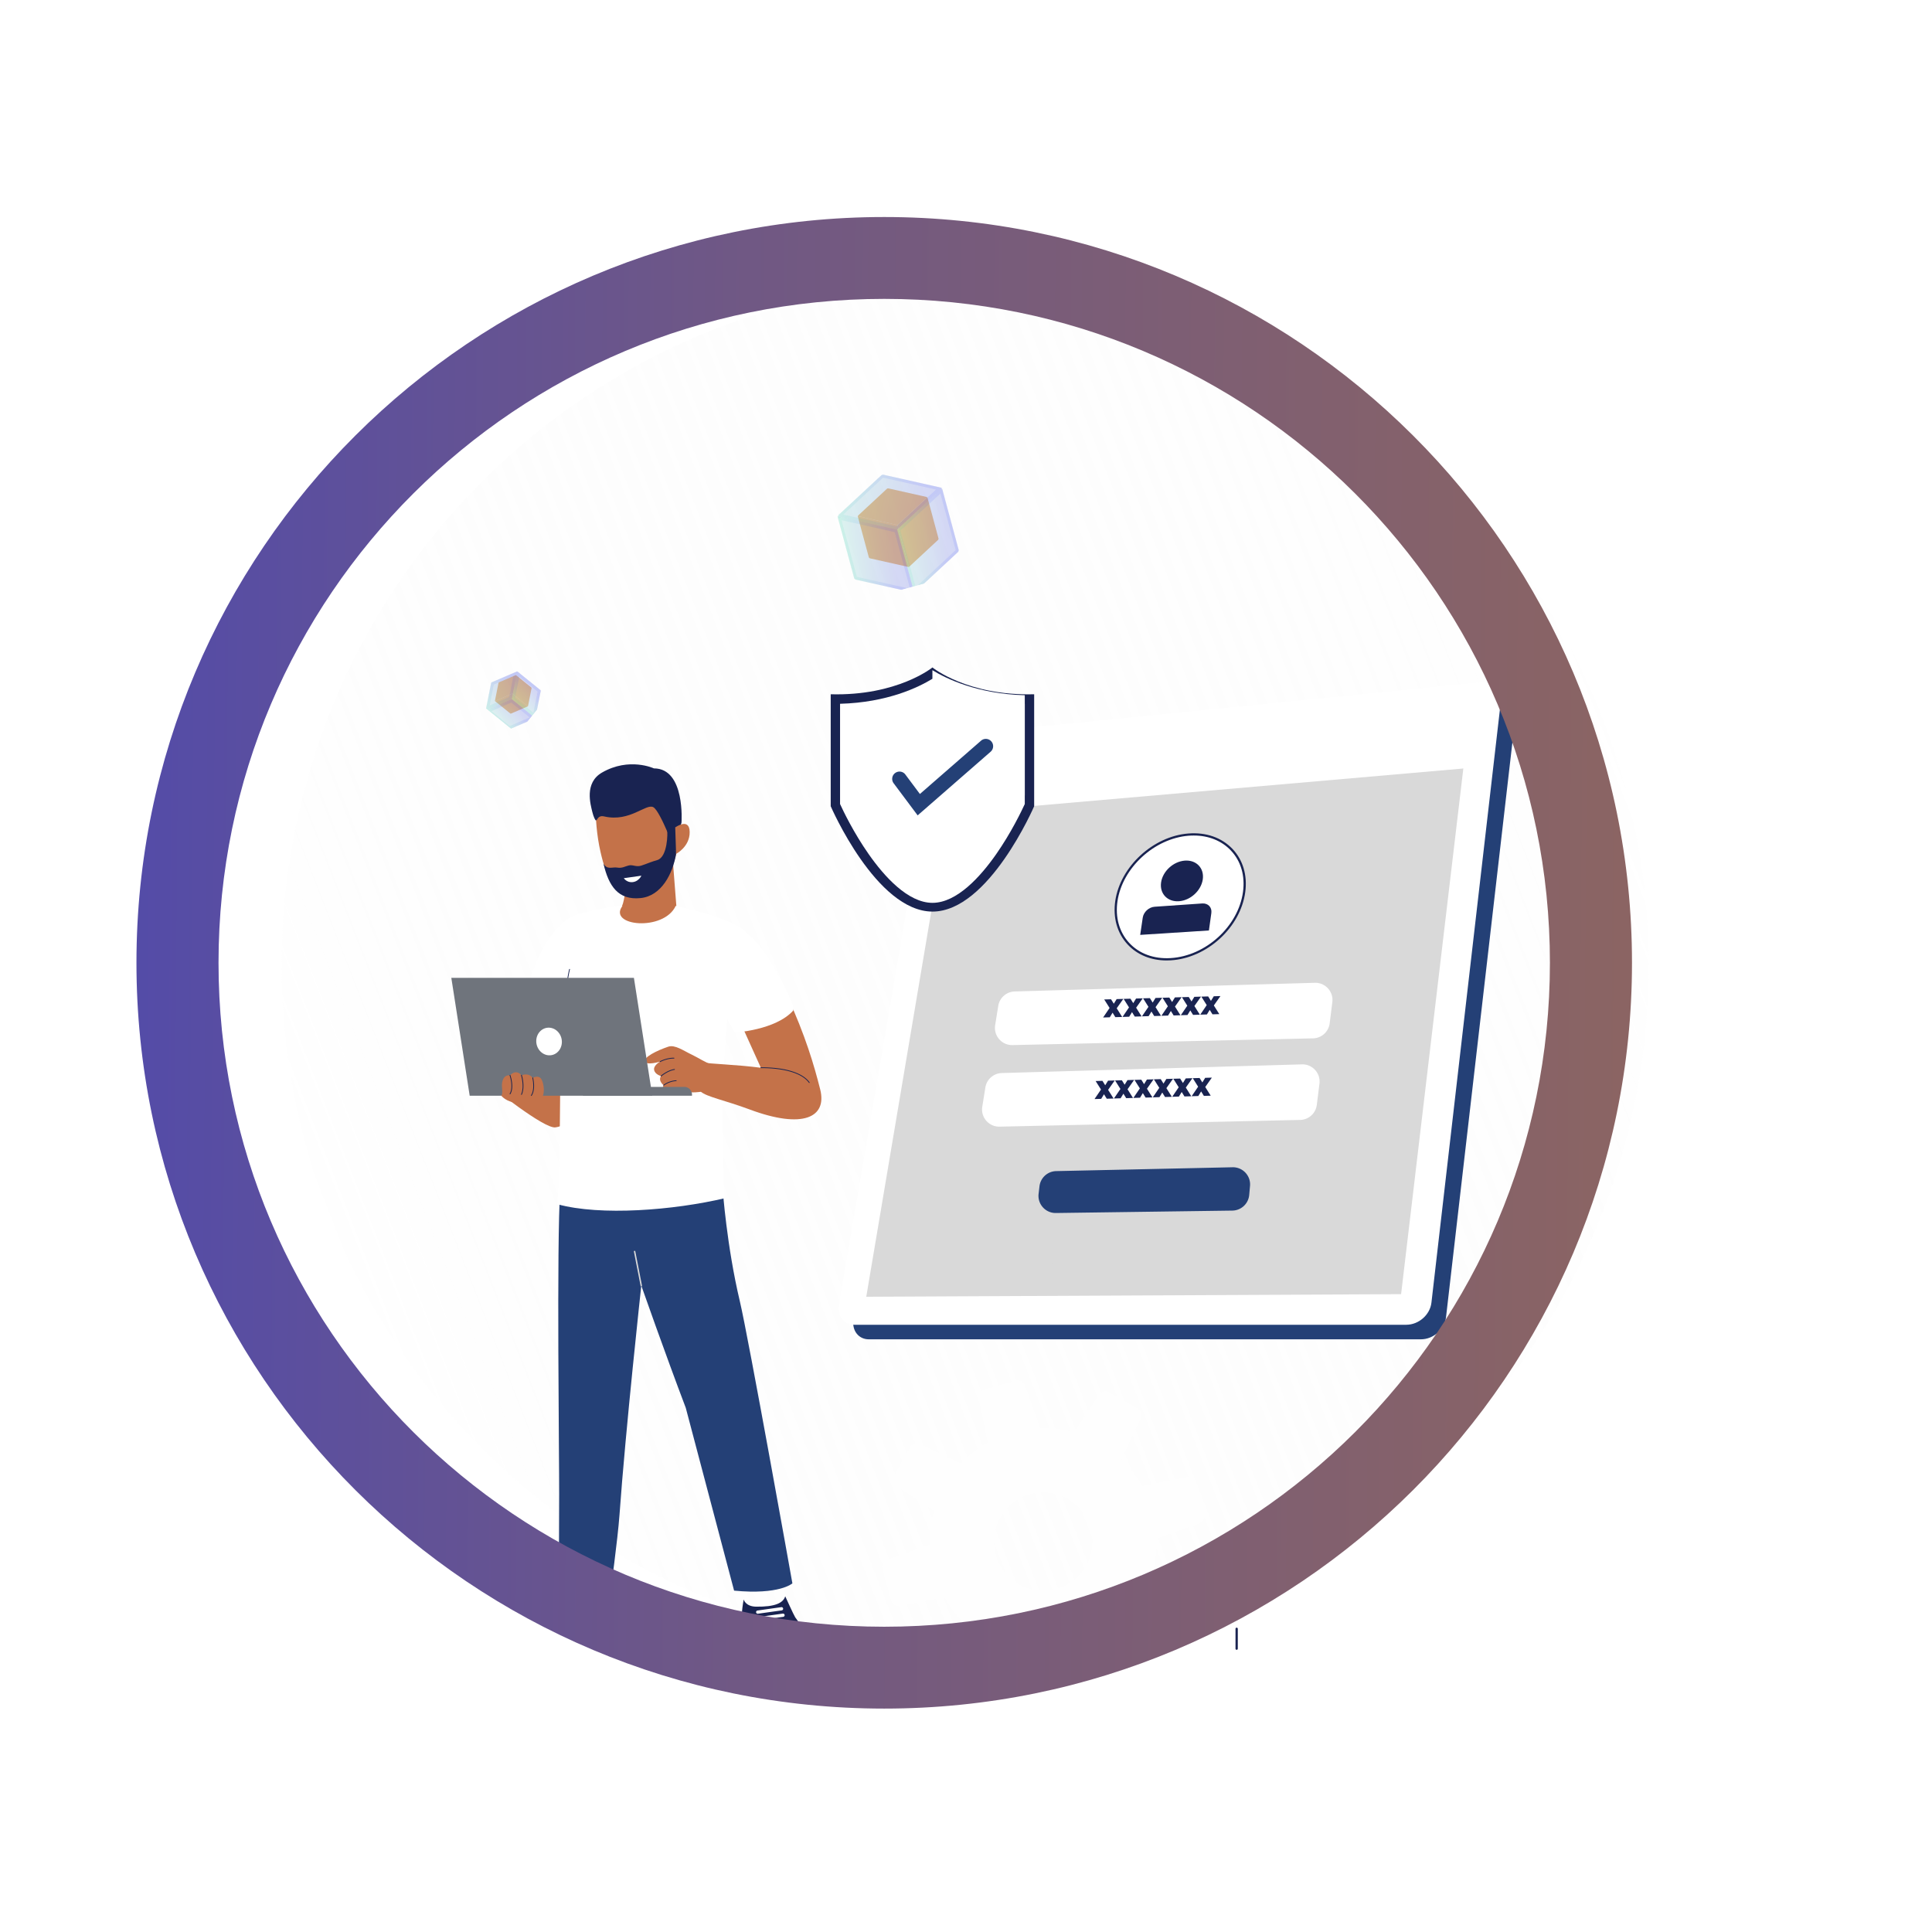 <svg xmlns="http://www.w3.org/2000/svg" width="900" height="900" fill="none" viewBox="0 0 900 900">
  <g filter="url(#a)">
    <ellipse cx="449.622" cy="449.615" fill="url(#b)" fill-opacity=".6" rx="318.345" ry="318.44" transform="rotate(-48.094 449.622 449.615)"/>
  </g>
  <g filter="url(#c)">
    <path fill="#fff" fill-opacity=".16" d="m742.777 604.832-17.174-1.249a43.342 43.342 0 0 0-4.902-11.866l11.241-13.008a3.126 3.126 0 0 0-.156-4.253l-8.831-8.831a3.122 3.122 0 0 0-4.246-.156l-12.996 11.26a43.532 43.532 0 0 0-11.866-4.927l-1.249-17.18a3.123 3.123 0 0 0-3.122-2.873h-12.491a3.128 3.128 0 0 0-2.132.833 3.127 3.127 0 0 0-.99 2.065l-1.249 17.18a43.493 43.493 0 0 0-11.866 4.902l-13.015-11.241a3.118 3.118 0 0 0-4.246.156l-8.831 8.831a3.124 3.124 0 0 0-.156 4.252l11.26 12.99a43.35 43.35 0 0 0-4.927 11.866l-17.174 1.249a3.12 3.12 0 0 0-2.879 3.122v12.491a3.124 3.124 0 0 0 2.904 3.122l17.174 1.249a43.493 43.493 0 0 0 4.902 11.866l-11.241 13.014a3.123 3.123 0 0 0 .156 4.247l8.831 8.831a3.121 3.121 0 0 0 4.246.156l12.996-11.26a43.487 43.487 0 0 0 11.866 4.927l1.249 17.174a3.12 3.12 0 0 0 3.122 2.879h12.491a3.124 3.124 0 0 0 3.122-2.904l1.249-17.174a43.493 43.493 0 0 0 11.866-4.902l13.014 11.241a3.123 3.123 0 0 0 4.247-.156l8.831-8.831a3.121 3.121 0 0 0 .156-4.246l-11.26-12.996a43.5 43.5 0 0 0 4.927-11.866l17.174-1.249a3.12 3.12 0 0 0 2.879-3.122v-12.491a3.124 3.124 0 0 0-2.904-3.122Zm-59.547 28.103a18.732 18.732 0 0 1-17.309-11.566 18.735 18.735 0 1 1 17.309 11.566Z"/>
  </g>
  <path fill="#fff" d="M345.319 756.951s1.747 12.992 3.464 14.959c5.765 6.628 18.743 4.387 25.182.389 4.072-2.526.289-11.265.289-11.265l-28.935-4.083Z"/>
  <path fill="#192351" d="M365.794 743.609s4.013 8.864 4.652 9.803c.649.938 11.58 14.355-2.95 17.315-14.525 2.96-17.799.878-21.238-8.94-1.977-5.675.174-16.691.174-16.691s.794 3.275 5.79 3.349c8.765.115 12.603-1.662 13.572-4.836Z"/>
  <path fill="#fff" d="m364.162 750.178-11.091 1.557a.748.748 0 0 1-.849-.649.745.745 0 0 1 .649-.848l11.091-1.563a.749.749 0 0 1 .849.649.754.754 0 0 1-.649.854Zm.694 3.004-11.091 1.558a.746.746 0 0 1-.849-.649.752.752 0 0 1 .649-.854l11.091-1.557a.747.747 0 0 1 .848.649.76.76 0 0 1-.648.853Zm.763 3.524-11.086 1.557a.751.751 0 0 1-.853-.648.752.752 0 0 1 .649-.854l11.09-1.557c.42-.06.794.229.854.649a.76.76 0 0 1-.654.853Z"/>
  <path fill="#244076" d="M344.61 606.018c-6.064-25.57-7.911-51.62-7.911-51.62L312.906 535.8l-51.94 18.972c-1.732 23.175-.419 127.025-.489 141.305-.075 14.28-.16 48.096-.16 48.096s17.14 3.808 23.983-1.967c0 0 3.449-24.921 4.288-36.571 2.83-39.736 10.152-106.749 10.152-106.749s11.161 31.794 20.719 56.946l22.511 85.147c21.153 2.051 27.158-3.389 27.158-3.389s-20.43-114.362-24.518-131.572Z"/>
  <path fill="#D9D9D9" d="M298.74 599.23a.342.342 0 0 1-.334-.274l-3.105-15.883c-.03-.185.09-.359.26-.389.189-.03.364.09.389.259l3.105 15.883c.03.189-.085.364-.26.389-.015.015-.025.015-.055.015Z"/>
  <path fill="#C47249" d="M284.63 498.795c-16.746 2.625-45.451 9.643-45.451 9.643 1.123-17.14 3.189-30.712 5.73-41.438 9.039-38.209 26.729-40.574 26.729-40.574l13.097 6.643 15.173 6.439s1.473 56.656-15.278 59.287Z"/>
  <path fill="#C47249" d="M265.833 502.244s7.392 20.734-7.078 22.93c-5.281.808-30.422-19.506-30.422-19.506l16.621-10.497 20.879 7.073Z"/>
  <path fill="#fff" d="M283.735 433.069c-1.098 14.32-3.958 32.628-11.38 34.221-9.214 1.961-22.411.549-28.461-.29 9.039-38.209 24.907-40.879 24.907-40.879l14.934 6.948Z"/>
  <path fill="#192351" d="M263.177 468.428a.182.182 0 0 1-.189-.185c0-.12.708-10.906 2.166-16.736.03-.105.13-.16.214-.13.105.025.16.13.13.215-1.457 5.82-2.151 16.561-2.151 16.676a.17.17 0 0 1-.17.16Z"/>
  <path fill="#C47249" d="M276.604 437.212c.06-.16 14.31 14.944 23.609 11.899 10.397-3.424 15.044-24.607 15.044-24.607l-1.648-21.268-.015-.345-.025-1.272-2.051.748-8.161 2.975-3.274 1.198-8.376 3.05s-.144 5.5-1.182 9.962c-.115.475-.22.909-.335 1.343a7.862 7.862 0 0 1-.968 2.007c-.894 1.402-2.007 2.296-2.007 2.311-2.106 4.432-10.541 11.999-10.611 11.999Z"/>
  <path fill="#C47249" d="M279.768 396.967c2.626 11.555 7.278 23.12 18.463 21.403 7.827-1.213 15.363-12.059 17.056-22.007.863-5.141 1.672-9.618 1.662-12.998-.015-2.67-.145-4.342-.145-4.342l-1.922-5.805-1.143-3.394s-2.51-2.036-5.326-4.332c-3.508-2.875-8.909 1.287-8.994 1.083-.145-.305-15.872-2.496-20.809 3.798-.015.015-.03.03-.03.045-.444.574-.793 1.153-1.008 1.747-.19.489-.274.993-.274 1.497 0 .969.045 2.426.099 4.263.045.764.075 1.602.13 2.496.09 1.502.22 3.149.39 4.881.349 3.624.923 7.667 1.851 11.665Z"/>
  <path fill="#192351" d="M281.121 402.268c2.416 10.556 6.903 17.125 17.23 16.102 9.873-.969 15.074-11.525 16.616-20.619-.838-2.152-1.702-7.482-1.702-7.482s-2.525-3.929-2.5-3.784c.334 1.632.219 12.778-4.577 14.165-5.211 1.518-7.073 2.86-9.065 2.831-1.991-.03-2.585-.719-4.332-.29-1.762.434-2.96 1.358-5.331.953-2.221-.359-4.677 1.213-6.339-1.876Z"/>
  <path fill="#192351" d="M317.468 383.236s1.876-25.296-12.868-25.296c0 0-11.48-5.371-24.168 1.951-8.345 4.807-5.331 14.899-4.492 18.393.519 2.196 1.412 4.013 1.702 3.899.809-.33.898-2.526 3.858-1.847 11.999 2.745 19.521-6.254 22.885-4.288 3.365 1.962 10.597 21.702 10.597 21.702s.609-9.328 2.486-14.514Z"/>
  <path fill="#C47249" d="M314.548 385.432s6.643-4.767 6.728 2.136c.09 6.903-6.324 10.197-6.324 10.197l-.404-12.333Z"/>
  <path fill="#fff" d="M290.594 409.096s.16.274.52.609c.623.604 1.836 1.427 3.668 1.213 1.807-.215 2.945-1.388 3.539-2.197.314-.459.474-.793.474-.793l-8.201 1.168Zm57.032 25.289c-10.804 20.489-12.649 88.052-10.015 123.793-23.715 5.584-57.788 8.35-77.985 2.782 2.925-38.172-1.774-101.174 9.347-134.985 0 0 12.665-3.639 20.982-3.975-7.006 9.473 19.262 12.039 24.815 0 0 0 26.78 5.553 32.856 12.385Z"/>
  <path fill="#192351" d="M263.177 468.428a.182.182 0 0 1-.189-.185c0-.12.708-10.906 2.166-16.736.03-.105.13-.16.214-.13.105.025.16.13.13.215-1.457 5.82-2.151 16.561-2.151 16.676a.17.17 0 0 1-.17.16Z"/>
  <path fill="#C47249" d="M382.08 507.485c3.295 13.127-8.14 18.567-32.832 9.358-11.67-4.347-20.086-5.879-22.831-8.345l1.518-13.547c2.051.624 14.929.939 26.508 2.456l-10.002-22.136c2.725-.215 13.222-2.686 22.351-11.146 8.385 18.308 12.458 32.099 15.288 43.36Z"/>
  <path fill="#192351" d="M376.984 504.485a.172.172 0 0 1-.144-.075c-5.341-7.377-22.237-6.843-22.397-6.828-.099 0-.169-.075-.184-.175 0-.1.07-.19.169-.19.045 0 4.348-.139 9.274.624 4.562.719 10.582 2.411 13.442 6.354.055.085.045.2-.045.26a.26.26 0 0 1-.115.03Z"/>
  <path fill="#C47249" d="M311.039 509.232c1.517-.994 3.364-1.383 9.648-.475 3.784.549 9.833-.838 11.48-1.198l-.609-11.654c-2.44-.634-6.408-3.25-9.368-4.647-3.714-1.747-7.787-4.737-10.901-3.669-5.301 1.792-11.595 4.922-10.817 6.903.809 1.977 7.048.025 7.048.025s-3.209 1.762-2.805 3.903c.404 2.137 3.219 2.84 3.219 2.84-1.512 2.227 1.213 4.293 1.213 4.293-1.237 2.006.679 4.462 1.892 3.679Z"/>
  <path fill="#192351" d="M309.162 505.738c-.055 0-.1-.03-.144-.07a.19.19 0 0 1 .029-.26c.1-.075 2.371-1.951 5.935-2.166h.015c.1 0 .175.07.19.17 0 .104-.075.189-.175.189-3.439.215-5.705 2.067-5.72 2.082a.178.178 0 0 1-.13.055Zm-1.213-4.288c-.054 0-.099-.015-.129-.06-.07-.07-.055-.184.015-.259.114-.1 2.96-2.581 6.324-3.13.104-.03.189.04.219.145.015.1-.06.185-.144.214-3.265.535-6.125 3.03-6.155 3.045a.216.216 0 0 1-.13.045Zm-.419-6.743c-.055 0-.13-.03-.154-.085-.045-.09-.015-.205.069-.245.03-.015 2.96-1.647 6.469-1.647.115 0 .245.055.23.185 0 .105-.085.19-.185.19h-.06c-3.404 0-6.249 1.572-6.279 1.587-.03 0-.06.015-.09.015Z"/>
  <path fill="#6F747C" d="M322.374 510.444h-50.821v-4.127h47.198a3.61 3.61 0 0 1 3.608 3.608v.519h.015Z"/>
  <path fill="#6F747C" d="M218.804 510.444h85.063l-8.566-54.924h-85.057l8.56 54.924Z"/>
  <path fill="#fff" d="M261.625 484.095c.08.42.115.839.115 1.263 0 .419-.035.839-.115 1.253a6.61 6.61 0 0 1-.888 2.291c-.22.344-.465.659-.744.948a5.525 5.525 0 0 1-.904.774 5.418 5.418 0 0 1-1.033.564c-.359.15-.734.259-1.118.329-.384.07-.774.1-1.163.085a5.455 5.455 0 0 1-1.163-.159 5.81 5.81 0 0 1-2.151-1.029 6.14 6.14 0 0 1-.903-.828 6.34 6.34 0 0 1-.744-.999c-.22-.359-.4-.733-.549-1.128a6.872 6.872 0 0 1-.34-1.217 6.713 6.713 0 0 1-.114-1.263c0-.42.034-.839.114-1.248a6.45 6.45 0 0 1 .34-1.198 6.74 6.74 0 0 1 .549-1.098 6.22 6.22 0 0 1 .744-.948 6.01 6.01 0 0 1 .903-.774 5.918 5.918 0 0 1 1.033-.564 5.439 5.439 0 0 1 2.281-.414c.394.01.784.064 1.168.159.384.095.754.23 1.118.4.36.174.704.384 1.028.629.33.244.629.519.904.828.279.31.524.639.744.998.219.36.399.734.549 1.128.149.4.264.804.339 1.218Z"/>
  <path fill="#C47249" d="M233.504 510.405s.709-.335.374-3.524c-.329-3.18.649-6.299 3.714-5.95 0 0 2.61-3.165 5.341-.03 0 0 3.159-1.427 5.24 1.198 0 0 2.616-1.458 3.929.479 1.312 1.932 1.961 7.537.015 8.92-1.967 1.387-6.973 2.151-11.565 2.081-4.592-.07-7.048-3.174-7.048-3.174Z"/>
  <path fill="#192351" d="M237.592 509.751c-.03 0-.06-.01-.09-.025-.085-.06-.115-.16-.07-.25 1.817-3.115 0-8.445-.015-8.49-.03-.1.015-.2.115-.23s.205.015.23.115c.074.235 1.891 5.545 0 8.795a.21.21 0 0 1-.17.085Zm5.34.274c-.03 0-.045 0-.075-.01a.211.211 0 0 1-.099-.249c1.587-3.639 0-8.765-.015-8.82-.025-.1.03-.205.114-.23a.188.188 0 0 1 .235.115c.07.215 1.647 5.326 0 9.079-.015.075-.09.115-.16.115Zm4.592.479a.225.225 0 0 1-.099-.03.181.181 0 0 1-.06-.244c1.906-2.905.634-8.041.619-8.086-.025-.1.029-.205.129-.215.105-.03.205.025.22.13.055.215 1.328 5.341-.664 8.37a.182.182 0 0 1-.145.075Z"/>
  <path fill="#244076" d="M661.884 623.907H404.721c-4.822 0-8.011-4.188-7.118-9.354l43.839-256.094c.794-4.632 5.181-8.75 9.818-9.224l245.823-24.662c5.53-.549 9.558 3.074 8.969 8.126l-32.434 280.886c-.663 5.7-5.934 10.322-11.734 10.322Z"/>
  <path fill="#fff" d="M655.081 617.124H397.923c-4.827 0-8.016-4.188-7.123-9.359l43.839-256.089c.794-4.637 5.186-8.75 9.818-9.229l245.828-24.663c5.53-.549 9.558 3.075 8.964 8.131L666.82 606.797c-.648 5.705-5.919 10.327-11.739 10.327Z"/>
  <path fill="#D9D9D9" d="m652.685 602.869-249.147 1.213 37.989-225.164L681.679 358l-28.994 244.869Z"/>
  <path fill="#fff" d="M453.901 359.023c-.36 2.166-2.411 4.073-4.577 4.272-2.167.205-3.609-1.382-3.25-3.534.365-2.151 2.396-4.057 4.562-4.277 2.151-.2 3.614 1.372 3.265 3.539Zm27.407-2.586c-.35 2.181-2.426 4.118-4.637 4.318-2.206.204-3.694-1.398-3.349-3.564.344-2.166 2.426-4.103 4.622-4.318 2.206-.204 3.708 1.383 3.364 3.564Zm-13.776 1.303c-.359 2.166-2.411 4.098-4.607 4.302-2.181.2-3.654-1.387-3.289-3.553.359-2.167 2.41-4.088 4.592-4.288 2.176-.215 3.663 1.373 3.304 3.539Zm112.045 57.785c-2.206 16.241-17.599 30.307-34.206 31.3-16.416.983-27.651-11.2-25.296-27.128 2.341-15.812 17.27-29.603 33.527-30.916 16.447-1.313 28.156 10.612 25.975 26.744Z"/>
  <path fill="#192351" d="M543.51 447.419c-7.362 0-13.816-2.64-18.323-7.567-4.792-5.226-6.798-12.418-5.645-20.23 2.365-15.967 17.614-30.032 34.005-31.345 8.286-.664 15.578 1.892 20.62 7.207 4.876 5.151 6.972 12.284 5.919 20.11-2.241 16.507-17.804 30.742-34.699 31.765-.619.03-1.258.06-1.877.06Zm12.578-58.204c-.809 0-1.617.03-2.456.1-15.927 1.288-30.771 14.944-33.067 30.467-1.108 7.497.808 14.37 5.385 19.376 4.667 5.102 11.57 7.642 19.382 7.163 16.416-.983 31.545-14.829 33.711-30.856 1.013-7.492-.978-14.335-5.645-19.262-4.288-4.547-10.382-6.988-17.31-6.988Z"/>
  <path fill="#192351" d="M560.301 409.645c-.749 5.241-5.73 9.823-11.116 10.182-5.356.374-9.069-3.569-8.301-8.78.764-5.196 5.701-9.733 11.046-10.137 5.356-.404 9.124 3.509 8.371 8.735Zm2.86 23.798-32.01 2.062 1.183-8.026c.39-2.626 2.86-4.897 5.531-5.081l22.176-1.533c2.715-.184 4.622 1.807 4.248 4.463l-1.128 8.115Z"/>
  <path fill="#D9D9D9" d="m563.735 585.449-74.109 3.324.468-2.902 74.065-3.394-.424 2.972Z"/>
  <g filter="url(#d)">
    <path fill="#192351" d="M434.364 306.928s-16.356 13.327-47.387 12.489v52.154s21.183 49.08 47.417 49.08c26.235 0 47.358-49.08 47.358-49.08v-52.154c-31.026.838-47.388-12.489-47.388-12.489Z"/>
  </g>
  <g filter="url(#e)">
    <path fill="#fff" d="M477.38 323.864v46.694c-1.488 3.234-6.354 13.386-13.327 23.364-7.232 10.337-18.253 22.656-29.673 22.656h-.03c-11.406-.015-22.436-12.334-29.674-22.671-6.988-9.963-11.864-20.115-13.342-23.359v-46.699c22.097-.589 36.652-7.737 43.016-11.65 6.384 3.923 20.938 11.071 43.03 11.665Z"/>
  </g>
  <mask id="f" width="49" height="110" x="432" y="309" maskUnits="userSpaceOnUse" style="mask-type:luminance">
    <path fill="#fff" d="M480.015 309.833h-47.277v108.611h47.277V309.833Z"/>
  </mask>
  <g mask="url(#f)">
    <path fill="#fff" d="M477.38 323.864v46.694c-1.488 3.234-6.354 13.386-13.327 23.364-7.232 10.337-18.253 22.656-29.673 22.656h-.03V312.199c6.384 3.923 20.938 11.071 43.03 11.665Z"/>
  </g>
  <path fill="#244076" d="m427.478 379.834-11.182-14.956a3.396 3.396 0 0 1 .692-4.769c1.511-1.117 3.647-.824 4.765.692l6.774 9.072 28.472-24.825c1.407-1.242 3.573-1.088 4.801.327a3.408 3.408 0 0 1-.326 4.806l-33.996 29.653Z"/>
  <path fill="#192351" d="M576.083 768.546a.535.535 0 0 1-.534-.534v-9.244c0-.3.245-.534.534-.534a.54.54 0 0 1 .534.534v9.244a.541.541 0 0 1-.534.534Z"/>
  <g filter="url(#g)">
    <path fill="#fff" d="M465.017 464.595a8 8 0 0 1 7.668-6.732l139.798-4.04c4.903-.141 8.777 4.121 8.17 8.988l-1.234 9.89a8 8 0 0 1-7.76 7.007l-140.001 3.132c-4.994.111-8.867-4.33-8.078-9.262l1.437-8.983Z"/>
  </g>
  <g filter="url(#h)">
    <path fill="#fff" d="M459.017 502.595a8 8 0 0 1 7.668-6.732l139.798-4.04c4.903-.141 8.777 4.121 8.17 8.988l-1.234 9.89a8 8 0 0 1-7.76 7.007l-140.001 3.132c-4.994.111-8.867-4.33-8.078-9.262l1.437-8.983Z"/>
  </g>
  <g filter="url(#i)">
    <path fill="#244076" d="M484.233 548.608a8.001 8.001 0 0 1 7.771-7.062l82.159-1.791c4.768-.104 8.567 3.96 8.142 8.71l-.374 4.189a8 8 0 0 1-7.859 7.287l-82.199 1.126c-4.833.066-8.621-4.136-8.055-8.936l.415-3.523Z"/>
  </g>
  <path fill="#192351" d="m514.28 509.743-1.305 2.145-3.104.091 3.016-4.433-2.497-3.961 3.173-.093 1.289 2.074 1.325-2.151 3.103-.091-3.078 4.37 2.545 4.04-3.178.093-1.289-2.084Zm9.05-.265-1.31 2.145-3.103.091 3.021-4.433-2.498-3.961 3.173-.093 1.289 2.074 1.325-2.151 3.104-.091-3.078 4.37 2.545 4.04-3.178.093-1.29-2.084Zm9.051-.265-1.311 2.145-3.103.091 3.021-4.433-2.498-3.961 3.174-.093 1.289 2.074 1.325-2.151 3.103-.09-3.083 4.369 2.545 4.04-3.173.093-1.289-2.084Zm9.05-.265-1.31 2.145-3.104.091 3.022-4.433-2.503-3.961 3.178-.093 1.289 2.075 1.32-2.151 3.103-.091-3.077 4.369 2.545 4.04-3.174.093-1.289-2.084Zm9.05-.265-1.31 2.146-3.103.09 3.021-4.432-2.503-3.962 3.178-.093 1.289 2.075 1.321-2.151 3.103-.091-3.078 4.369 2.545 4.041-3.173.092-1.29-2.084Zm9.046-.265-1.306 2.146-3.103.09 3.016-4.432-2.498-3.962 3.174-.093 1.289 2.075 1.325-2.151 3.103-.091-3.078 4.37 2.545 4.04-3.178.093-1.289-2.085Zm-41.247-36.675-1.305 2.145-3.104.091 3.016-4.433-2.497-3.961 3.173-.093 1.289 2.074 1.325-2.151 3.103-.091-3.078 4.37 2.545 4.04-3.178.093-1.289-2.084Zm9.05-.265-1.31 2.145-3.103.091 3.021-4.433-2.498-3.961 3.173-.093 1.289 2.074 1.325-2.151 3.104-.091-3.078 4.37 2.545 4.04-3.178.093-1.29-2.084Zm9.051-.265-1.311 2.145-3.103.091 3.021-4.433-2.498-3.961 3.174-.093 1.289 2.074 1.325-2.151 3.103-.09-3.083 4.369 2.545 4.04-3.173.093-1.289-2.084Zm9.05-.265-1.31 2.145-3.104.091 3.022-4.433-2.503-3.961 3.178-.093 1.289 2.075 1.32-2.151 3.103-.091-3.077 4.369 2.545 4.04-3.174.093-1.289-2.084Zm9.05-.265-1.31 2.146-3.103.09 3.021-4.432-2.503-3.962 3.178-.093 1.289 2.075 1.321-2.151 3.103-.091-3.078 4.369 2.545 4.041-3.173.092-1.29-2.084Zm9.046-.265-1.306 2.146-3.103.09 3.016-4.432-2.498-3.962 3.174-.093 1.289 2.075 1.325-2.151 3.103-.091-3.078 4.37 2.545 4.04-3.178.093-1.289-2.085Z"/>
  <g filter="url(#j)">
    <path fill="#fff" fill-opacity=".26" d="m511.779 644.882-11.612 17.379a52.582 52.582 0 0 0-15.463-1.937l-6.993-19.663a3.79 3.79 0 0 0-4.582-2.384l-14.614 4.028a3.787 3.787 0 0 0-2.71 4.389l4.095 20.467a52.83 52.83 0 0 0-12.313 9.571l-18.882-8.979a3.79 3.79 0 0 0-4.904 1.574l-7.487 13.184a3.786 3.786 0 0 0-.397 2.75c.22.934.786 1.75 1.585 2.282l17.385 11.616a52.82 52.82 0 0 0-1.937 15.463l-19.666 7a3.79 3.79 0 0 0-2.381 4.576l4.028 14.614a3.792 3.792 0 0 0 4.396 2.714l20.46-4.1a52.62 52.62 0 0 0 9.571 12.313l-8.975 18.876a3.787 3.787 0 0 0 1.57 4.911l13.184 7.486a3.791 3.791 0 0 0 5.036-1.194l11.612-17.379a52.759 52.759 0 0 0 15.463 1.938l7 19.666a3.792 3.792 0 0 0 4.576 2.38l14.614-4.028a3.79 3.79 0 0 0 2.71-4.389l-4.096-20.466a52.768 52.768 0 0 0 12.313-9.571l18.877 8.975a3.79 3.79 0 0 0 4.91-1.571l7.486-13.183a3.787 3.787 0 0 0-1.193-5.037l-17.379-11.612a52.787 52.787 0 0 0 1.937-15.463l19.666-7a3.789 3.789 0 0 0 2.381-4.576l-4.029-14.613a3.787 3.787 0 0 0-4.388-2.71l-20.467 4.095a52.81 52.81 0 0 0-9.571-12.313l8.975-18.876a3.79 3.79 0 0 0-1.57-4.91l-13.184-7.487a3.792 3.792 0 0 0-5.037 1.194Zm-6.027 79.698a22.744 22.744 0 0 1-22.582 11.338 22.743 22.743 0 0 1 1.157-45.249 22.737 22.737 0 0 1 23.573 16.638 22.742 22.742 0 0 1-2.148 17.273Z"/>
  </g>
  <g filter="url(#k)">
    <path fill="#fff" fill-opacity=".16" d="m626.779 174.882-11.612 17.379a52.582 52.582 0 0 0-15.463-1.937l-6.993-19.663a3.79 3.79 0 0 0-4.582-2.384l-14.614 4.028a3.787 3.787 0 0 0-2.71 4.389l4.095 20.467a52.83 52.83 0 0 0-12.313 9.571l-18.882-8.979a3.79 3.79 0 0 0-4.904 1.574l-7.487 13.184a3.786 3.786 0 0 0-.397 2.75c.22.934.786 1.75 1.585 2.282l17.385 11.616a52.82 52.82 0 0 0-1.937 15.463l-19.666 7a3.79 3.79 0 0 0-2.381 4.576l4.028 14.614a3.792 3.792 0 0 0 4.396 2.714l20.46-4.1a52.62 52.62 0 0 0 9.571 12.313l-8.975 18.876a3.787 3.787 0 0 0 1.57 4.911l13.184 7.486a3.791 3.791 0 0 0 5.036-1.194l11.612-17.379a52.759 52.759 0 0 0 15.463 1.938l7 19.666a3.792 3.792 0 0 0 4.576 2.38l14.614-4.028a3.79 3.79 0 0 0 2.71-4.389l-4.096-20.466a52.768 52.768 0 0 0 12.313-9.571l18.877 8.975a3.79 3.79 0 0 0 4.91-1.571l7.486-13.183a3.787 3.787 0 0 0-1.193-5.037l-17.379-11.612a52.787 52.787 0 0 0 1.937-15.463l19.666-7a3.789 3.789 0 0 0 2.381-4.576l-4.029-14.613a3.787 3.787 0 0 0-4.388-2.71l-20.467 4.095a52.81 52.81 0 0 0-9.571-12.313l8.975-18.876a3.79 3.79 0 0 0-1.57-4.91l-13.184-7.487a3.792 3.792 0 0 0-5.037 1.194Zm-6.027 79.698a22.744 22.744 0 0 1-22.582 11.338 22.743 22.743 0 0 1 1.157-45.249 22.737 22.737 0 0 1 23.573 16.638 22.742 22.742 0 0 1-2.148 17.273Z"/>
  </g>
  <g clip-path="url(#l)">
    <path fill="#E78F25" fill-opacity=".56" d="M431.925 231.723a.841.841 0 0 0-.428-.252l-17.612-3.95a.845.845 0 0 0-.756.204l-13.228 12.281a.839.839 0 0 0-.243.432l18.427 4.135 13.84-12.85Z"/>
    <path fill="#E78F25" fill-opacity=".56" d="m418.085 244.573 5.262 19.477a.842.842 0 0 0 .353-.195l13.228-12.281a.848.848 0 0 0 .24-.836l-5.043-18.666a.82.82 0 0 0-.2-.349l-13.84 12.85Z"/>
    <path fill="#E78F25" fill-opacity=".56" d="M399.658 240.438a.845.845 0 0 0 .003.403l5.043 18.666a.843.843 0 0 0 .627.602l17.612 3.95c.134.03.273.027.404-.009l-5.262-19.477-18.427-4.135Z"/>
    <g filter="url(#m)">
      <path fill="#1D1D1D" fill-opacity=".05" d="M438.682 224.689a1.253 1.253 0 0 0-.642-.378l-26.418-5.925a1.251 1.251 0 0 0-1.134.306l-19.842 18.421a1.259 1.259 0 0 0-.364.649l27.641 6.201 20.759-19.274Z"/>
      <path fill="url(#n)" fill-opacity=".2" d="M438.682 224.689a1.253 1.253 0 0 0-.642-.378l-26.418-5.925a1.251 1.251 0 0 0-1.134.306l-19.842 18.421a1.259 1.259 0 0 0-.364.649l27.641 6.201 20.759-19.274Z"/>
      <path stroke="url(#o)" stroke-opacity=".1" stroke-width="1.388" d="m391.451 237.313 19.509-18.112v-.001a.57.57 0 0 1 .51-.137l25.977 5.826-19.729 18.317-26.267-5.893Z"/>
    </g>
    <g filter="url(#p)">
      <path fill="#1D1D1D" fill-opacity=".05" d="m417.922 243.962 7.892 29.216a1.26 1.26 0 0 0 .53-.293l19.841-18.421a1.265 1.265 0 0 0 .359-1.253l-7.563-27.999a1.238 1.238 0 0 0-.299-.524l-20.76 19.274Z"/>
      <path fill="url(#q)" fill-opacity=".2" d="m417.922 243.962 7.892 29.216a1.26 1.26 0 0 0 .53-.293l19.841-18.421a1.265 1.265 0 0 0 .359-1.253l-7.563-27.999a1.238 1.238 0 0 0-.299-.524l-20.76 19.274Z"/>
      <path stroke="url(#r)" stroke-opacity=".1" stroke-width="1.388" d="m438.438 225.861 7.436 27.531a.56.56 0 0 1-.161.563l-19.486 18.092-7.526-27.862 19.737-18.324Z"/>
    </g>
    <g filter="url(#s)">
      <path fill="#1D1D1D" fill-opacity=".05" d="M390.282 237.761c-.047.199-.046.407.005.605l7.563 27.999a1.26 1.26 0 0 0 .941.902l26.418 5.926c.2.045.408.04.606-.013l-7.892-29.217-27.641-6.202Z"/>
      <path fill="url(#t)" fill-opacity=".2" d="M390.282 237.761c-.047.199-.046.407.005.605l7.563 27.999a1.26 1.26 0 0 0 .941.902l26.418 5.926c.2.045.408.04.606-.013l-7.892-29.217-27.641-6.202Z"/>
      <path stroke="url(#u)" stroke-opacity=".1" stroke-width="1.388" d="M398.52 266.185v-.001l-7.437-27.532 26.279 5.896 7.526 27.862-25.945-5.82a.571.571 0 0 1-.423-.405Z"/>
    </g>
  </g>
  <path fill="#fff" d="M342.615 431s8.086 3.812 15.216 15.234c6.455 10.345 12.957 23.129 11.619 24.592-8.219 9.102-27.201 10.174-27.201 10.174l-8.623-15.319L342.615 431Z"/>
  <g clip-path="url(#v)">
    <path fill="#E78F25" fill-opacity=".56" d="M240.351 314.533a.382.382 0 0 0-.229.021l-7.679 3.3a.392.392 0 0 0-.228.282l-1.627 8.197a.38.38 0 0 0 .026.228l8.034-3.452 1.703-8.576Zm-1.703 8.576 7.261 5.877a.382.382 0 0 0 .079-.169l1.628-8.197a.387.387 0 0 0-.137-.378l-6.958-5.633a.385.385 0 0 0-.17-.076l-1.703 8.576Z"/>
    <path fill="#E78F25" fill-opacity=".56" d="M230.614 326.561c.024.058.062.11.111.15l6.958 5.633a.395.395 0 0 0 .399.055l7.678-3.3a.394.394 0 0 0 .149-.113l-7.261-5.877-8.034 3.452Z"/>
    <g filter="url(#w)">
      <path fill="#1D1D1D" fill-opacity=".05" d="M240.976 310.06a.587.587 0 0 0-.344.032l-11.517 4.949a.594.594 0 0 0-.342.423l-2.442 12.296a.581.581 0 0 0 .04.342l12.051-5.177 2.554-12.865Z"/>
      <path fill="url(#x)" fill-opacity=".2" d="M240.976 310.06a.587.587 0 0 0-.344.032l-11.517 4.949a.594.594 0 0 0-.342.423l-2.442 12.296a.581.581 0 0 0 .04.342l12.051-5.177 2.554-12.865Z"/>
      <path stroke="url(#y)" stroke-opacity=".1" stroke-width="1.388" d="m229.442 315.656 10.621-4.564-2.251 11.339-10.621 4.564 2.251-11.339Zm-.053.023Z"/>
    </g>
    <g filter="url(#z)">
      <path fill="#1D1D1D" fill-opacity=".05" d="m238.421 322.924 10.891 8.817a.578.578 0 0 0 .119-.254l2.442-12.296a.592.592 0 0 0-.206-.567l-10.437-8.449a.58.58 0 0 0-.255-.115l-2.554 12.864Z"/>
      <path fill="url(#A)" fill-opacity=".2" d="m238.421 322.924 10.891 8.817a.578.578 0 0 0 .119-.254l2.442-12.296a.592.592 0 0 0-.206-.567l-10.437-8.449a.58.58 0 0 0-.255-.115l-2.554 12.864Z"/>
      <path stroke="url(#B)" stroke-opacity=".1" stroke-width="1.388" d="m239.183 322.649 2.264-11.405 9.732 7.877-2.264 11.405-9.732-7.877Z"/>
    </g>
    <g filter="url(#C)">
      <path fill="#1D1D1D" fill-opacity=".05" d="M226.37 328.102a.593.593 0 0 0 .167.226l10.437 8.448a.589.589 0 0 0 .598.083l11.518-4.949a.578.578 0 0 0 .223-.169l-10.892-8.816-12.051 5.177Z"/>
      <path fill="url(#D)" fill-opacity=".2" d="M226.37 328.102a.593.593 0 0 0 .167.226l10.437 8.448a.589.589 0 0 0 .598.083l11.518-4.949a.578.578 0 0 0 .223-.169l-10.892-8.816-12.051 5.177Z"/>
      <path stroke="url(#E)" stroke-opacity=".1" stroke-width="1.388" d="m238.311 323.728 9.731 7.877-10.683 4.59-9.732-7.877 10.684-4.59Z"/>
    </g>
  </g>
  <g filter="url(#F)">
    <path fill="url(#G)" fill-rule="evenodd" d="M443.903 765.796c171.268 0 310.108-138.472 310.108-309.285 0-170.812-138.84-309.284-310.108-309.284S133.795 285.699 133.795 456.511c0 170.813 138.84 309.285 310.108 309.285Zm0 38.131c192.384 0 348.341-155.543 348.341-347.416 0-191.872-155.957-347.415-348.341-347.415-192.383 0-348.34 155.543-348.34 347.415 0 191.873 155.957 347.416 348.34 347.416Z" clip-rule="evenodd"/>
  </g>
  <defs>
    <filter id="a" width="836.801" height="836.781" x="31.222" y="31.225" color-interpolation-filters="sRGB" filterUnits="userSpaceOnUse">
      <feFlood flood-opacity="0" result="BackgroundImageFix"/>
      <feGaussianBlur in="BackgroundImageFix" stdDeviation="50"/>
      <feComposite in2="SourceAlpha" operator="in" result="effect1_backgroundBlur_1810_727"/>
      <feBlend in="SourceGraphic" in2="effect1_backgroundBlur_1810_727" result="shape"/>
    </filter>
    <filter id="c" width="124.901" height="129.678" x="620.78" y="551.749" color-interpolation-filters="sRGB" filterUnits="userSpaceOnUse">
      <feFlood flood-opacity="0" result="BackgroundImageFix"/>
      <feBlend in="SourceGraphic" in2="BackgroundImageFix" result="shape"/>
      <feColorMatrix in="SourceAlpha" result="hardAlpha" values="0 0 0 0 0 0 0 0 0 0 0 0 0 0 0 0 0 0 127 0"/>
      <feOffset dy="4.777"/>
      <feGaussianBlur stdDeviation="2.388"/>
      <feComposite in2="hardAlpha" k2="-1" k3="1" operator="arithmetic"/>
      <feColorMatrix values="0 0 0 0 1 0 0 0 0 1 0 0 0 0 1 0 0 0 0.4 0"/>
      <feBlend in2="shape" result="effect1_innerShadow_1810_727"/>
    </filter>
    <filter id="d" width="102.775" height="121.722" x="382.977" y="306.928" color-interpolation-filters="sRGB" filterUnits="userSpaceOnUse">
      <feFlood flood-opacity="0" result="BackgroundImageFix"/>
      <feColorMatrix in="SourceAlpha" result="hardAlpha" values="0 0 0 0 0 0 0 0 0 0 0 0 0 0 0 0 0 0 127 0"/>
      <feOffset dy="4"/>
      <feGaussianBlur stdDeviation="2"/>
      <feComposite in2="hardAlpha" operator="out"/>
      <feColorMatrix values="0 0 0 0 0 0 0 0 0 0 0 0 0 0 0 0 0 0 0.25 0"/>
      <feBlend in2="BackgroundImageFix" result="effect1_dropShadow_1810_727"/>
      <feBlend in="SourceGraphic" in2="effect1_dropShadow_1810_727" result="shape"/>
    </filter>
    <filter id="e" width="94.045" height="112.378" x="387.334" y="312.199" color-interpolation-filters="sRGB" filterUnits="userSpaceOnUse">
      <feFlood flood-opacity="0" result="BackgroundImageFix"/>
      <feColorMatrix in="SourceAlpha" result="hardAlpha" values="0 0 0 0 0 0 0 0 0 0 0 0 0 0 0 0 0 0 127 0"/>
      <feOffset dy="4"/>
      <feGaussianBlur stdDeviation="2"/>
      <feComposite in2="hardAlpha" operator="out"/>
      <feColorMatrix values="0 0 0 0 0 0 0 0 0 0 0 0 0 0 0 0 0 0 0.25 0"/>
      <feBlend in2="BackgroundImageFix" result="effect1_dropShadow_1810_727"/>
      <feBlend in="SourceGraphic" in2="effect1_dropShadow_1810_727" result="shape"/>
    </filter>
    <filter id="g" width="165.238" height="37.022" x="459.477" y="453.82" color-interpolation-filters="sRGB" filterUnits="userSpaceOnUse">
      <feFlood flood-opacity="0" result="BackgroundImageFix"/>
      <feColorMatrix in="SourceAlpha" result="hardAlpha" values="0 0 0 0 0 0 0 0 0 0 0 0 0 0 0 0 0 0 127 0"/>
      <feOffset dy="4"/>
      <feGaussianBlur stdDeviation="2"/>
      <feComposite in2="hardAlpha" operator="out"/>
      <feColorMatrix values="0 0 0 0 0 0 0 0 0 0 0 0 0 0 0 0 0 0 0.25 0"/>
      <feBlend in2="BackgroundImageFix" result="effect1_dropShadow_1810_727"/>
      <feBlend in="SourceGraphic" in2="effect1_dropShadow_1810_727" result="shape"/>
    </filter>
    <filter id="h" width="165.238" height="37.022" x="453.477" y="491.82" color-interpolation-filters="sRGB" filterUnits="userSpaceOnUse">
      <feFlood flood-opacity="0" result="BackgroundImageFix"/>
      <feColorMatrix in="SourceAlpha" result="hardAlpha" values="0 0 0 0 0 0 0 0 0 0 0 0 0 0 0 0 0 0 127 0"/>
      <feOffset dy="4"/>
      <feGaussianBlur stdDeviation="2"/>
      <feComposite in2="hardAlpha" operator="out"/>
      <feColorMatrix values="0 0 0 0 0 0 0 0 0 0 0 0 0 0 0 0 0 0 0.25 0"/>
      <feBlend in2="BackgroundImageFix" result="effect1_dropShadow_1810_727"/>
      <feBlend in="SourceGraphic" in2="effect1_dropShadow_1810_727" result="shape"/>
    </filter>
    <filter id="i" width="106.576" height="29.315" x="479.762" y="539.753" color-interpolation-filters="sRGB" filterUnits="userSpaceOnUse">
      <feFlood flood-opacity="0" result="BackgroundImageFix"/>
      <feColorMatrix in="SourceAlpha" result="hardAlpha" values="0 0 0 0 0 0 0 0 0 0 0 0 0 0 0 0 0 0 127 0"/>
      <feOffset dy="4"/>
      <feGaussianBlur stdDeviation="2"/>
      <feComposite in2="hardAlpha" operator="out"/>
      <feColorMatrix values="0 0 0 0 0 0 0 0 0 0 0 0 0 0 0 0 0 0 0.25 0"/>
      <feBlend in2="BackgroundImageFix" result="effect1_dropShadow_1810_727"/>
      <feBlend in="SourceGraphic" in2="effect1_dropShadow_1810_727" result="shape"/>
    </filter>
    <filter id="j" width="150.418" height="155.196" x="410.767" y="638.14" color-interpolation-filters="sRGB" filterUnits="userSpaceOnUse">
      <feFlood flood-opacity="0" result="BackgroundImageFix"/>
      <feBlend in="SourceGraphic" in2="BackgroundImageFix" result="shape"/>
      <feColorMatrix in="SourceAlpha" result="hardAlpha" values="0 0 0 0 0 0 0 0 0 0 0 0 0 0 0 0 0 0 127 0"/>
      <feOffset dy="4.777"/>
      <feGaussianBlur stdDeviation="2.388"/>
      <feComposite in2="hardAlpha" k2="-1" k3="1" operator="arithmetic"/>
      <feColorMatrix values="0 0 0 0 1 0 0 0 0 1 0 0 0 0 1 0 0 0 0.4 0"/>
      <feBlend in2="shape" result="effect1_innerShadow_1810_727"/>
    </filter>
    <filter id="k" width="150.418" height="155.196" x="525.767" y="168.14" color-interpolation-filters="sRGB" filterUnits="userSpaceOnUse">
      <feFlood flood-opacity="0" result="BackgroundImageFix"/>
      <feBlend in="SourceGraphic" in2="BackgroundImageFix" result="shape"/>
      <feColorMatrix in="SourceAlpha" result="hardAlpha" values="0 0 0 0 0 0 0 0 0 0 0 0 0 0 0 0 0 0 127 0"/>
      <feOffset dy="4.777"/>
      <feGaussianBlur stdDeviation="2.388"/>
      <feComposite in2="hardAlpha" k2="-1" k3="1" operator="arithmetic"/>
      <feColorMatrix values="0 0 0 0 1 0 0 0 0 1 0 0 0 0 1 0 0 0 0.4 0"/>
      <feBlend in2="shape" result="effect1_innerShadow_1810_727"/>
    </filter>
    <filter id="m" width="81.705" height="58.913" x="373.63" y="201.703" color-interpolation-filters="sRGB" filterUnits="userSpaceOnUse">
      <feFlood flood-opacity="0" result="BackgroundImageFix"/>
      <feGaussianBlur in="BackgroundImageFix" stdDeviation="8.326"/>
      <feComposite in2="SourceAlpha" operator="in" result="effect1_backgroundBlur_1810_727"/>
      <feBlend in="SourceGraphic" in2="effect1_backgroundBlur_1810_727" result="shape"/>
      <feColorMatrix in="SourceAlpha" result="hardAlpha" values="0 0 0 0 0 0 0 0 0 0 0 0 0 0 0 0 0 0 127 0"/>
      <feOffset dy="2.775"/>
      <feGaussianBlur stdDeviation="5.551"/>
      <feComposite in2="hardAlpha" k2="-1" k3="1" operator="arithmetic"/>
      <feColorMatrix values="0 0 0 0 1 0 0 0 0 1 0 0 0 0 1 0 0 0 0.15 0"/>
      <feBlend in2="shape" result="effect2_innerShadow_1810_727"/>
    </filter>
    <filter id="p" width="61.97" height="81.795" x="401.27" y="208.035" color-interpolation-filters="sRGB" filterUnits="userSpaceOnUse">
      <feFlood flood-opacity="0" result="BackgroundImageFix"/>
      <feGaussianBlur in="BackgroundImageFix" stdDeviation="8.326"/>
      <feComposite in2="SourceAlpha" operator="in" result="effect1_backgroundBlur_1810_727"/>
      <feBlend in="SourceGraphic" in2="effect1_backgroundBlur_1810_727" result="shape"/>
      <feColorMatrix in="SourceAlpha" result="hardAlpha" values="0 0 0 0 0 0 0 0 0 0 0 0 0 0 0 0 0 0 127 0"/>
      <feOffset dy="2.775"/>
      <feGaussianBlur stdDeviation="5.551"/>
      <feComposite in2="hardAlpha" k2="-1" k3="1" operator="arithmetic"/>
      <feColorMatrix values="0 0 0 0 1 0 0 0 0 1 0 0 0 0 1 0 0 0 0.15 0"/>
      <feBlend in2="shape" result="effect2_innerShadow_1810_727"/>
    </filter>
    <filter id="s" width="68.872" height="68.767" x="373.595" y="221.109" color-interpolation-filters="sRGB" filterUnits="userSpaceOnUse">
      <feFlood flood-opacity="0" result="BackgroundImageFix"/>
      <feGaussianBlur in="BackgroundImageFix" stdDeviation="8.326"/>
      <feComposite in2="SourceAlpha" operator="in" result="effect1_backgroundBlur_1810_727"/>
      <feBlend in="SourceGraphic" in2="effect1_backgroundBlur_1810_727" result="shape"/>
      <feColorMatrix in="SourceAlpha" result="hardAlpha" values="0 0 0 0 0 0 0 0 0 0 0 0 0 0 0 0 0 0 127 0"/>
      <feOffset dy="2.775"/>
      <feGaussianBlur stdDeviation="5.551"/>
      <feComposite in2="hardAlpha" k2="-1" k3="1" operator="arithmetic"/>
      <feColorMatrix values="0 0 0 0 1 0 0 0 0 1 0 0 0 0 1 0 0 0 0.15 0"/>
      <feBlend in2="shape" result="effect2_innerShadow_1810_727"/>
    </filter>
    <filter id="w" width="47.959" height="51.359" x="209.669" y="293.395" color-interpolation-filters="sRGB" filterUnits="userSpaceOnUse">
      <feFlood flood-opacity="0" result="BackgroundImageFix"/>
      <feGaussianBlur in="BackgroundImageFix" stdDeviation="8.326"/>
      <feComposite in2="SourceAlpha" operator="in" result="effect1_backgroundBlur_1810_727"/>
      <feBlend in="SourceGraphic" in2="effect1_backgroundBlur_1810_727" result="shape"/>
      <feColorMatrix in="SourceAlpha" result="hardAlpha" values="0 0 0 0 0 0 0 0 0 0 0 0 0 0 0 0 0 0 127 0"/>
      <feOffset dy="2.775"/>
      <feGaussianBlur stdDeviation="5.551"/>
      <feComposite in2="hardAlpha" k2="-1" k3="1" operator="arithmetic"/>
      <feColorMatrix values="0 0 0 0 1 0 0 0 0 1 0 0 0 0 1 0 0 0 0.15 0"/>
      <feBlend in2="shape" result="effect2_innerShadow_1810_727"/>
    </filter>
    <filter id="z" width="46.768" height="54.986" x="221.769" y="293.407" color-interpolation-filters="sRGB" filterUnits="userSpaceOnUse">
      <feFlood flood-opacity="0" result="BackgroundImageFix"/>
      <feGaussianBlur in="BackgroundImageFix" stdDeviation="8.326"/>
      <feComposite in2="SourceAlpha" operator="in" result="effect1_backgroundBlur_1810_727"/>
      <feBlend in="SourceGraphic" in2="effect1_backgroundBlur_1810_727" result="shape"/>
      <feColorMatrix in="SourceAlpha" result="hardAlpha" values="0 0 0 0 0 0 0 0 0 0 0 0 0 0 0 0 0 0 127 0"/>
      <feOffset dy="2.775"/>
      <feGaussianBlur stdDeviation="5.551"/>
      <feComposite in2="hardAlpha" k2="-1" k3="1" operator="arithmetic"/>
      <feColorMatrix values="0 0 0 0 1 0 0 0 0 1 0 0 0 0 1 0 0 0 0.15 0"/>
      <feBlend in2="shape" result="effect2_innerShadow_1810_727"/>
    </filter>
    <filter id="C" width="56.247" height="47.286" x="209.718" y="306.272" color-interpolation-filters="sRGB" filterUnits="userSpaceOnUse">
      <feFlood flood-opacity="0" result="BackgroundImageFix"/>
      <feGaussianBlur in="BackgroundImageFix" stdDeviation="8.326"/>
      <feComposite in2="SourceAlpha" operator="in" result="effect1_backgroundBlur_1810_727"/>
      <feBlend in="SourceGraphic" in2="effect1_backgroundBlur_1810_727" result="shape"/>
      <feColorMatrix in="SourceAlpha" result="hardAlpha" values="0 0 0 0 0 0 0 0 0 0 0 0 0 0 0 0 0 0 127 0"/>
      <feOffset dy="2.775"/>
      <feGaussianBlur stdDeviation="5.551"/>
      <feComposite in2="hardAlpha" k2="-1" k3="1" operator="arithmetic"/>
      <feColorMatrix values="0 0 0 0 1 0 0 0 0 1 0 0 0 0 1 0 0 0 0.15 0"/>
      <feBlend in2="shape" result="effect2_innerShadow_1810_727"/>
    </filter>
    <filter id="F" width="766.682" height="764.831" x="48.563" y="62.096" color-interpolation-filters="sRGB" filterUnits="userSpaceOnUse">
      <feFlood flood-opacity="0" result="BackgroundImageFix"/>
      <feColorMatrix in="SourceAlpha" result="hardAlpha" values="0 0 0 0 0 0 0 0 0 0 0 0 0 0 0 0 0 0 127 0"/>
      <feOffset dy="4"/>
      <feGaussianBlur stdDeviation="2"/>
      <feComposite in2="hardAlpha" operator="out"/>
      <feColorMatrix values="0 0 0 0 0 0 0 0 0 0 0 0 0 0 0 0 0 0 0.25 0"/>
      <feBlend in2="BackgroundImageFix" result="effect1_dropShadow_1810_727"/>
      <feColorMatrix in="SourceAlpha" result="hardAlpha" values="0 0 0 0 0 0 0 0 0 0 0 0 0 0 0 0 0 0 127 0"/>
      <feOffset dx="-12" dy="-12"/>
      <feGaussianBlur stdDeviation="17.5"/>
      <feComposite in2="hardAlpha" operator="out"/>
      <feColorMatrix values="0 0 0 0 0 0 0 0 0 0 0 0 0 0 0 0 0 0 0.25 0"/>
      <feBlend in2="effect1_dropShadow_1810_727" result="effect2_dropShadow_1810_727"/>
      <feBlend in="SourceGraphic" in2="effect2_dropShadow_1810_727" result="shape"/>
      <feColorMatrix in="SourceAlpha" result="hardAlpha" values="0 0 0 0 0 0 0 0 0 0 0 0 0 0 0 0 0 0 127 0"/>
      <feOffset dx="-10" dy="-12"/>
      <feGaussianBlur stdDeviation="30"/>
      <feComposite in2="hardAlpha" k2="-1" k3="1" operator="arithmetic"/>
      <feColorMatrix values="0 0 0 0 0 0 0 0 0 0 0 0 0 0 0 0 0 0 0.25 0"/>
      <feBlend in2="shape" result="effect3_innerShadow_1810_727"/>
      <feColorMatrix in="SourceAlpha" result="hardAlpha" values="0 0 0 0 0 0 0 0 0 0 0 0 0 0 0 0 0 0 127 0"/>
      <feOffset dx="-10" dy="12"/>
      <feGaussianBlur stdDeviation="12.5"/>
      <feComposite in2="hardAlpha" k2="-1" k3="1" operator="arithmetic"/>
      <feColorMatrix values="0 0 0 0 0 0 0 0 0 0 0 0 0 0 0 0 0 0 0.25 0"/>
      <feBlend in2="effect3_innerShadow_1810_727" result="effect4_innerShadow_1810_727"/>
    </filter>
    <linearGradient id="b" x1="131.277" x2="890.652" y1="131.175" y2="514.459" gradientUnits="userSpaceOnUse">
      <stop stop-color="#fff" stop-opacity=".64"/>
      <stop offset="1" stop-color="#EDEDED" stop-opacity="0"/>
    </linearGradient>
    <linearGradient id="n" x1="386.817" x2="442.516" y1="224.935" y2="235.318" gradientUnits="userSpaceOnUse">
      <stop stop-color="#87FFE1"/>
      <stop offset=".776" stop-color="#5C6DFF"/>
    </linearGradient>
    <linearGradient id="o" x1="388.644" x2="435.531" y1="225.689" y2="213.024" gradientUnits="userSpaceOnUse">
      <stop stop-color="#3CDEB6"/>
      <stop offset=".656" stop-color="#364AFF"/>
    </linearGradient>
    <linearGradient id="q" x1="414.482" x2="445.552" y1="231.225" y2="227.556" gradientUnits="userSpaceOnUse">
      <stop stop-color="#87FFE1"/>
      <stop offset=".776" stop-color="#5C6DFF"/>
    </linearGradient>
    <linearGradient id="r" x1="415.758" x2="439.344" y1="232.926" y2="226.555" gradientUnits="userSpaceOnUse">
      <stop stop-color="#3CDEB6"/>
      <stop offset=".656" stop-color="#364AFF"/>
    </linearGradient>
    <linearGradient id="t" x1="390.135" x2="421.204" y1="237.801" y2="234.133" gradientUnits="userSpaceOnUse">
      <stop stop-color="#87FFE1"/>
      <stop offset=".776" stop-color="#5C6DFF"/>
    </linearGradient>
    <linearGradient id="u" x1="391.41" x2="414.997" y1="239.503" y2="233.132" gradientUnits="userSpaceOnUse">
      <stop stop-color="#3CDEB6"/>
      <stop offset=".656" stop-color="#364AFF"/>
    </linearGradient>
    <linearGradient id="x" x1="221.589" x2="245.299" y1="324.232" y2="313.006" gradientUnits="userSpaceOnUse">
      <stop stop-color="#87FFE1"/>
      <stop offset=".776" stop-color="#5C6DFF"/>
    </linearGradient>
    <linearGradient id="y" x1="222.479" x2="236.627" y1="324.019" y2="306.54" gradientUnits="userSpaceOnUse">
      <stop stop-color="#3CDEB6"/>
      <stop offset=".656" stop-color="#364AFF"/>
    </linearGradient>
    <linearGradient id="A" x1="233.673" x2="244.331" y1="319.081" y2="309.271" gradientUnits="userSpaceOnUse">
      <stop stop-color="#87FFE1"/>
      <stop offset=".776" stop-color="#5C6DFF"/>
    </linearGradient>
    <linearGradient id="B" x1="234.613" x2="241.73" y1="319.373" y2="310.58" gradientUnits="userSpaceOnUse">
      <stop stop-color="#3CDEB6"/>
      <stop offset=".656" stop-color="#364AFF"/>
    </linearGradient>
    <linearGradient id="D" x1="226.326" x2="236.984" y1="328.157" y2="318.347" gradientUnits="userSpaceOnUse">
      <stop stop-color="#87FFE1"/>
      <stop offset=".776" stop-color="#5C6DFF"/>
    </linearGradient>
    <linearGradient id="E" x1="227.267" x2="234.384" y1="328.449" y2="319.656" gradientUnits="userSpaceOnUse">
      <stop stop-color="#3CDEB6"/>
      <stop offset=".656" stop-color="#364AFF"/>
    </linearGradient>
    <linearGradient id="G" x1="-34.88" x2="913.793" y1="449.845" y2="457.251" gradientUnits="userSpaceOnUse">
      <stop stop-color="#4746B8"/>
      <stop offset=".435" stop-color="#705884"/>
      <stop offset="1" stop-color="#936859"/>
    </linearGradient>
    <clipPath id="l">
      <path fill="#fff" d="M383.629 225.798 438.41 211l14.798 54.782-54.782 14.798z"/>
    </clipPath>
    <clipPath id="v">
      <path fill="#fff" d="m220.63 325.424 16.53-20.421 20.42 16.53-16.53 20.421z"/>
    </clipPath>
  </defs>
</svg>
